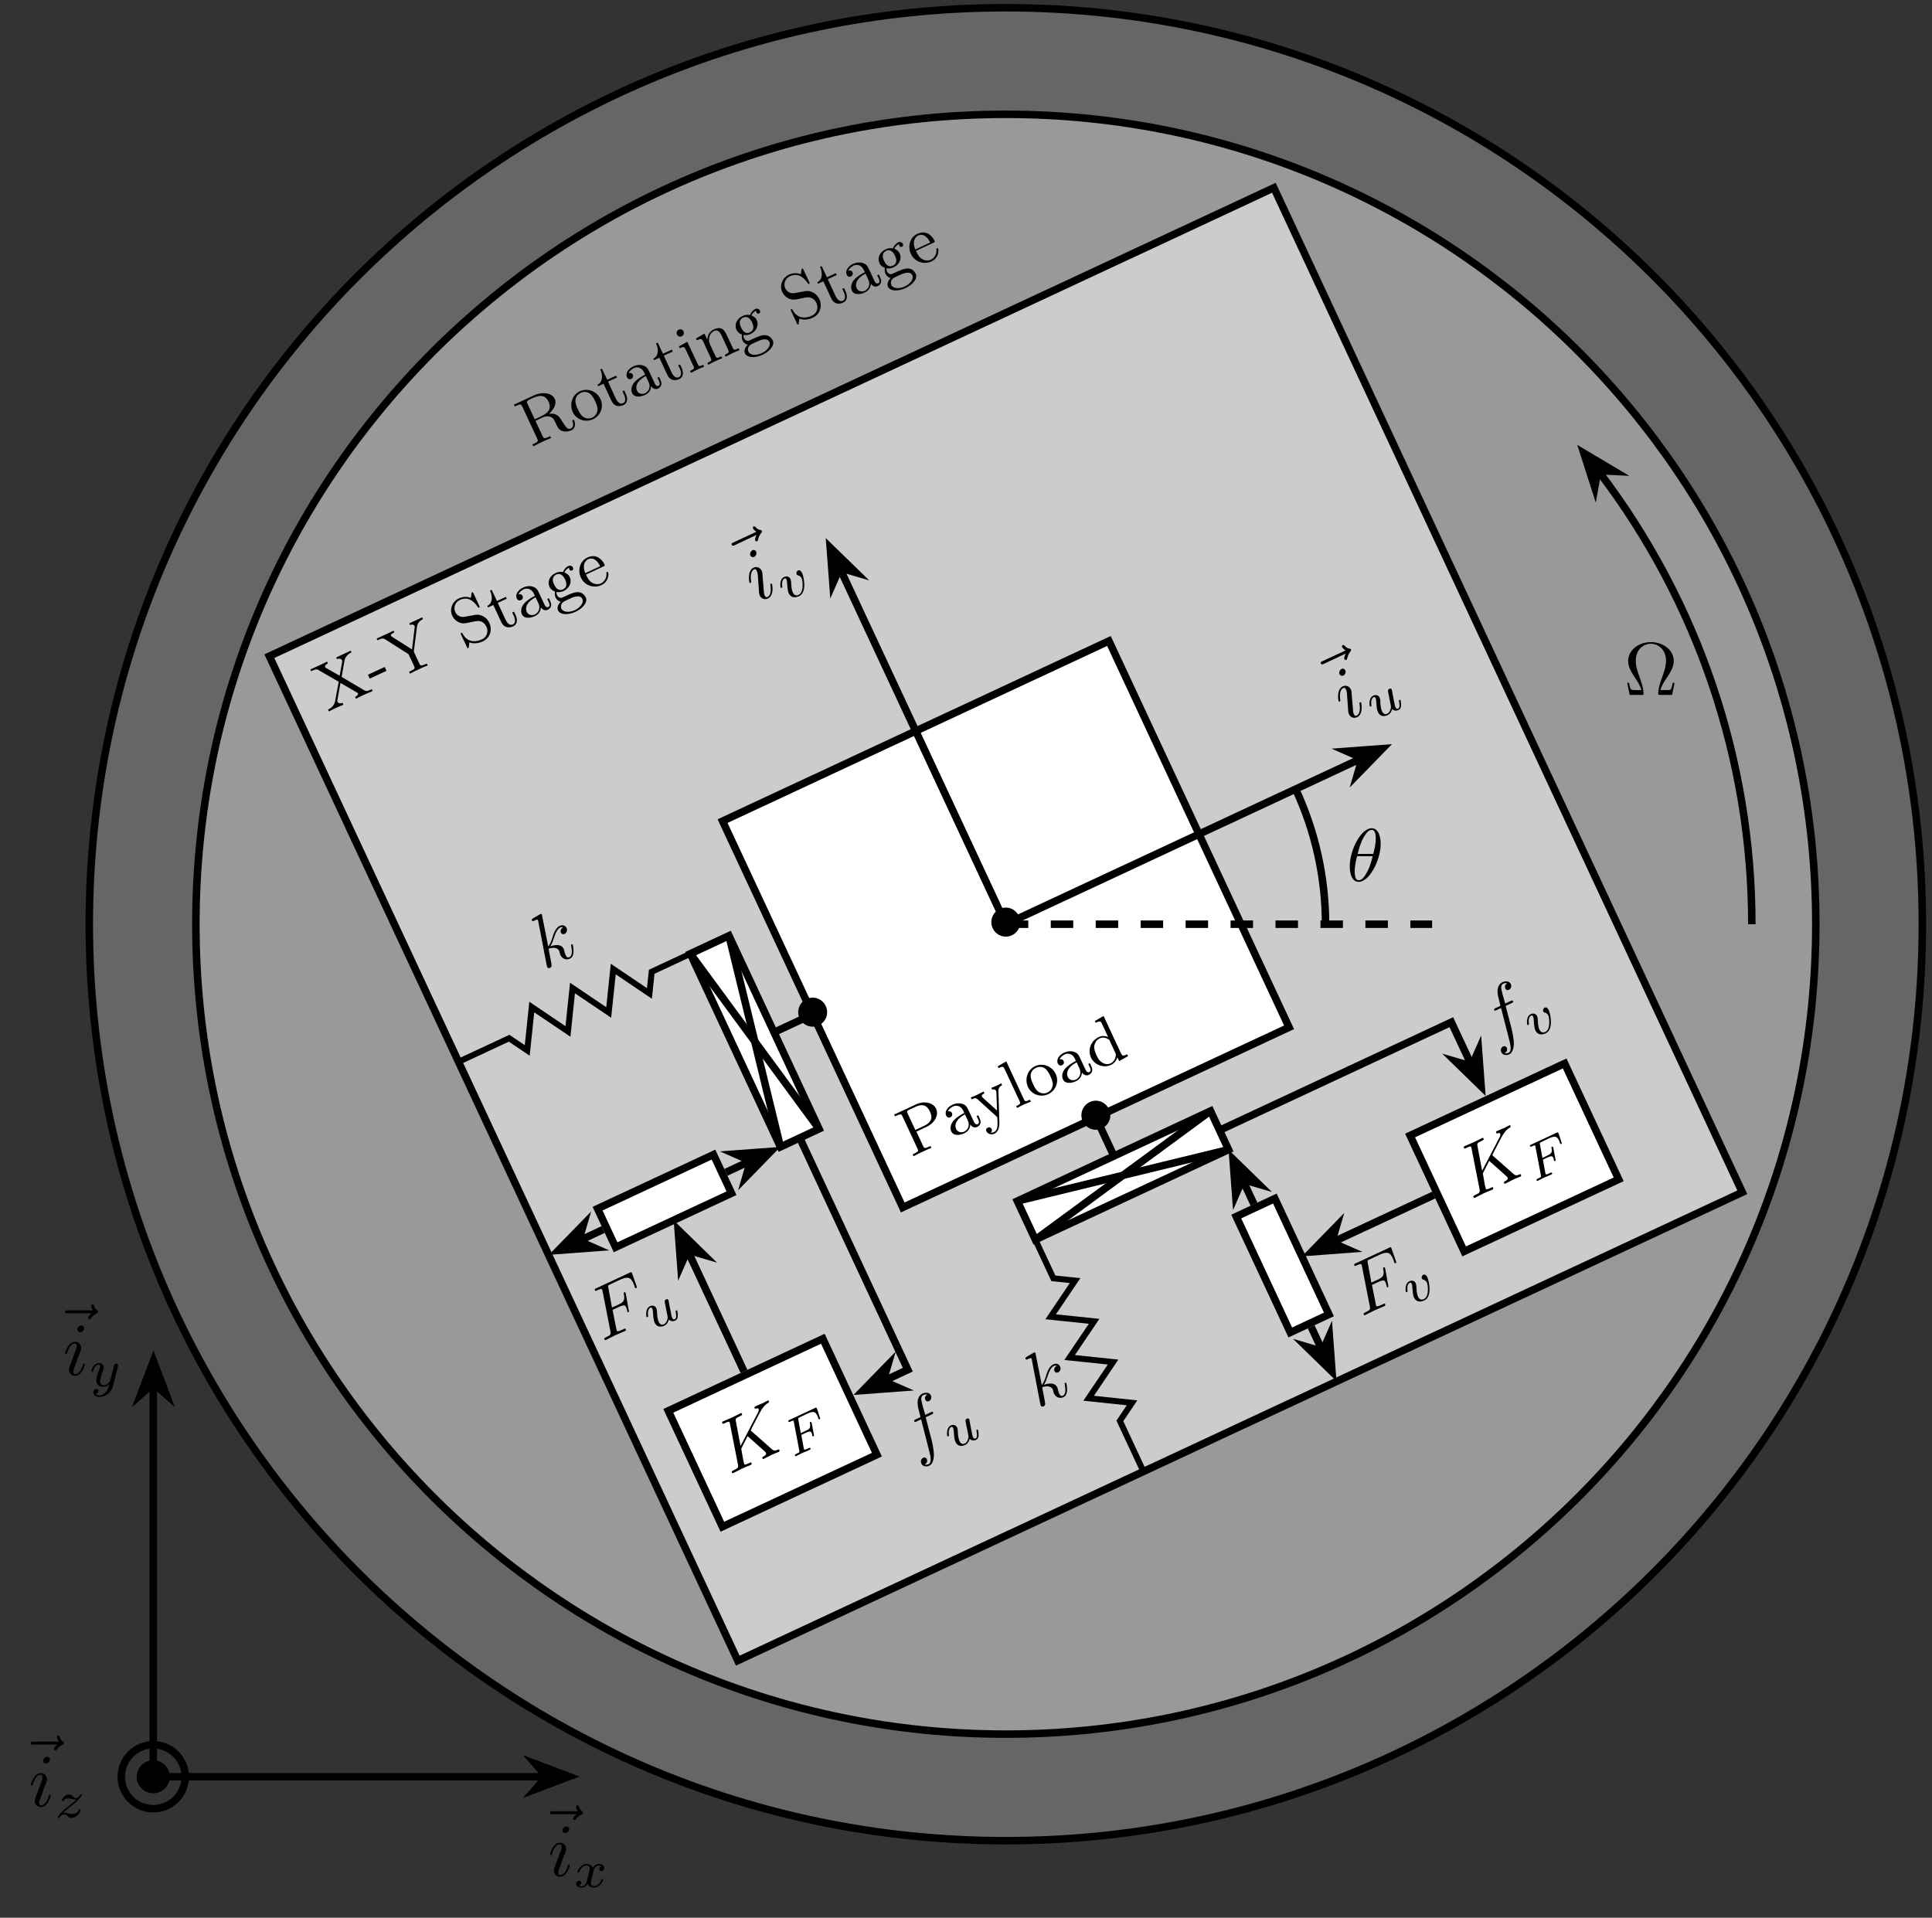 <?xml version="1.0" encoding="UTF-8"?>
<svg xmlns="http://www.w3.org/2000/svg" xmlns:xlink="http://www.w3.org/1999/xlink" width="256.686pt" height="254.806pt" viewBox="0 0 256.686 254.806" version="1.2">
<rect x="0" y="0" width="256.686" height="254.806" fill="#333333" stroke="none"/>
<defs>
<g>
<symbol overflow="visible" id="glyph0-0">
<path style="stroke:none;" d=""/>
</symbol>
<symbol overflow="visible" id="glyph0-1">
<path style="stroke:none;" d="M 5.766 -3.562 C 5.75 -3.609 5.703 -3.703 5.578 -3.656 C 5.469 -3.594 5.5 -3.531 5.531 -3.469 C 5.734 -2.938 5.562 -2.641 5.312 -2.516 C 5.047 -2.391 4.906 -2.516 4.75 -2.625 C 4.609 -2.781 4.281 -3.266 4.062 -3.625 C 3.766 -4.094 3.438 -4.609 2.406 -4.469 C 3.062 -5.047 3.469 -5.828 3.172 -6.453 C 2.797 -7.266 1.531 -7.453 0.344 -6.891 L -2.25 -5.688 L -2.141 -5.453 L -1.953 -5.531 C -1.328 -5.828 -1.281 -5.734 -1.141 -5.438 L 0.844 -1.172 C 0.984 -0.875 1.016 -0.781 0.391 -0.484 L 0.203 -0.406 L 0.328 -0.156 C 0.688 -0.359 1.109 -0.547 1.484 -0.734 C 1.875 -0.922 2.281 -1.094 2.688 -1.25 L 2.562 -1.5 L 2.375 -1.406 C 1.75 -1.125 1.703 -1.203 1.562 -1.5 L 0.609 -3.531 L 1.578 -4 C 2.156 -4.266 2.578 -4.078 2.625 -4.062 C 3.016 -3.875 3.062 -3.75 3.328 -3.172 C 3.578 -2.641 3.75 -2.266 4.281 -2.156 C 4.797 -2.016 5.297 -2.25 5.375 -2.281 C 6.047 -2.594 5.859 -3.375 5.766 -3.562 Z M 2.359 -6.062 C 2.688 -5.375 2.562 -4.703 1.453 -4.188 L 0.516 -3.734 L -0.453 -5.812 C -0.547 -6.031 -0.562 -6.109 -0.422 -6.203 C -0.375 -6.281 -0.109 -6.406 0.062 -6.484 C 0.766 -6.797 1.797 -7.281 2.359 -6.062 Z M 2.359 -6.062 "/>
</symbol>
<symbol overflow="visible" id="glyph0-2">
<path style="stroke:none;" d="M 3.109 -3.562 C 2.625 -4.625 1.391 -5.078 0.375 -4.609 C -0.656 -4.125 -1.047 -2.875 -0.578 -1.844 C -0.094 -0.812 1.125 -0.422 2.125 -0.891 C 3.141 -1.375 3.578 -2.562 3.109 -3.562 Z M 2.391 -3.297 C 2.531 -3 2.75 -2.531 2.719 -2.094 C 2.656 -1.609 2.359 -1.266 2.016 -1.109 C 1.625 -0.922 1.188 -0.969 0.844 -1.188 C 0.469 -1.422 0.266 -1.875 0.094 -2.234 C -0.047 -2.531 -0.25 -3 -0.219 -3.438 C -0.172 -3.953 0.188 -4.25 0.484 -4.391 C 0.938 -4.609 1.391 -4.516 1.672 -4.312 C 2.031 -4.047 2.234 -3.641 2.391 -3.297 Z M 2.391 -3.297 "/>
</symbol>
<symbol overflow="visible" id="glyph0-3">
<path style="stroke:none;" d="M 2.312 -2.297 L 2.094 -2.766 L 1.859 -2.656 L 2.062 -2.219 C 2.344 -1.609 2.234 -1.203 1.953 -1.078 C 1.391 -0.828 1.062 -1.531 0.984 -1.672 L -0.062 -3.938 L 1.125 -4.484 L 1.016 -4.734 L -0.172 -4.188 L -0.875 -5.672 L -1.094 -5.562 C -0.766 -4.891 -0.688 -3.906 -1.453 -3.531 L -1.359 -3.328 L -0.656 -3.656 L 0.391 -1.406 C 0.812 -0.5 1.562 -0.625 2 -0.828 C 2.547 -1.078 2.578 -1.719 2.312 -2.297 Z M 2.312 -2.297 "/>
</symbol>
<symbol overflow="visible" id="glyph0-4">
<path style="stroke:none;" d="M 3.688 -2.594 L 3.484 -3.047 L 3.266 -2.953 L 3.469 -2.516 C 3.516 -2.422 3.703 -2.016 3.406 -1.875 C 3.109 -1.734 2.922 -2.125 2.875 -2.25 L 2.203 -3.688 C 1.984 -4.141 1.859 -4.422 1.344 -4.578 C 0.906 -4.703 0.469 -4.656 0.047 -4.453 C -0.625 -4.141 -1.016 -3.531 -0.781 -3.016 C -0.656 -2.75 -0.422 -2.688 -0.219 -2.797 C 0.016 -2.891 0.078 -3.141 -0.016 -3.359 C -0.188 -3.688 -0.562 -3.562 -0.562 -3.562 C -0.438 -3.875 -0.078 -4.125 0.141 -4.234 C 0.562 -4.422 1.172 -4.344 1.5 -3.625 L 1.625 -3.359 C 1.203 -3.141 0.609 -2.812 0.172 -2.312 C -0.266 -1.766 -0.25 -1.25 -0.109 -0.922 C 0.203 -0.25 1.094 -0.406 1.641 -0.672 C 2.312 -0.984 2.406 -1.562 2.422 -1.828 C 2.625 -1.516 2.984 -1.344 3.328 -1.5 C 3.547 -1.594 4 -1.953 3.688 -2.594 Z M 2.094 -2.359 C 2.453 -1.578 1.969 -1.047 1.609 -0.875 C 1.234 -0.703 0.734 -0.812 0.547 -1.219 C 0.297 -1.75 0.484 -2.531 1.719 -3.172 Z M 2.094 -2.359 "/>
</symbol>
<symbol overflow="visible" id="glyph0-5">
<path style="stroke:none;" d="M 2.047 -0.953 L 1.922 -1.203 C 1.406 -0.969 1.344 -0.984 1.203 -1.297 L -0.188 -4.266 L -1.297 -3.656 L -1.188 -3.406 C -0.672 -3.641 -0.578 -3.625 -0.391 -3.219 L 0.625 -1.047 C 0.797 -0.672 0.703 -0.641 0.172 -0.391 L 0.297 -0.141 C 0.656 -0.312 0.812 -0.422 1.172 -0.578 C 1.297 -0.641 1.641 -0.797 2.047 -0.953 Z M -0.688 -5.656 C -0.797 -5.891 -1.078 -5.984 -1.328 -5.875 C -1.562 -5.75 -1.672 -5.484 -1.562 -5.25 C -1.453 -4.984 -1.156 -4.875 -0.922 -5 C -0.672 -5.109 -0.578 -5.391 -0.688 -5.656 Z M -0.688 -5.656 "/>
</symbol>
<symbol overflow="visible" id="glyph0-6">
<path style="stroke:none;" d="M 4.438 -2.062 L 4.312 -2.312 C 3.891 -2.125 3.703 -2.031 3.578 -2.297 L 2.844 -3.844 C 2.531 -4.516 2.422 -4.75 2.062 -4.922 C 1.781 -5.062 1.422 -5.016 1.016 -4.828 C 0.25 -4.469 0.188 -3.766 0.156 -3.484 L 0.141 -3.484 L -0.219 -4.266 L -1.344 -3.625 L -1.234 -3.375 C -0.688 -3.641 -0.578 -3.609 -0.391 -3.219 L 0.609 -1.047 C 0.781 -0.672 0.703 -0.641 0.156 -0.375 L 0.281 -0.125 C 0.672 -0.328 0.812 -0.422 1.188 -0.594 C 1.578 -0.781 1.703 -0.812 2.141 -1 L 2.016 -1.25 C 1.469 -1 1.391 -0.953 1.219 -1.328 L 0.531 -2.797 C 0.141 -3.656 0.547 -4.375 1.062 -4.625 C 1.516 -4.844 1.828 -4.484 2.062 -4 L 2.922 -2.125 C 3.094 -1.75 3 -1.703 2.469 -1.453 L 2.594 -1.203 C 2.969 -1.406 3.109 -1.484 3.5 -1.672 C 3.891 -1.859 4 -1.891 4.438 -2.062 Z M 4.438 -2.062 "/>
</symbol>
<symbol overflow="visible" id="glyph0-7">
<path style="stroke:none;" d="M 2.516 -5.156 C 2.453 -5.312 2.219 -5.516 1.891 -5.375 C 1.656 -5.266 1.344 -4.984 1.203 -4.578 C 0.875 -4.641 0.516 -4.609 0.188 -4.438 C -0.594 -4.078 -0.906 -3.266 -0.609 -2.625 C -0.422 -2.219 -0.047 -2.031 0.125 -1.984 C 0.125 -1.938 0.031 -1.562 0.203 -1.188 C 0.328 -0.922 0.594 -0.672 0.906 -0.641 C 0.547 -0.312 0.359 0.141 0.531 0.531 C 0.797 1.094 1.812 1.188 2.859 0.703 C 3.859 0.234 4.5 -0.578 4.219 -1.203 C 4.047 -1.547 3.734 -1.828 3.344 -1.891 C 2.766 -1.953 2.297 -1.734 1.516 -1.375 C 1.359 -1.297 1.109 -1.188 1.016 -1.156 C 0.75 -1.109 0.516 -1.25 0.391 -1.516 C 0.328 -1.656 0.312 -1.781 0.328 -1.922 C 0.609 -1.875 0.906 -1.891 1.281 -2.062 C 2.062 -2.422 2.391 -3.25 2.094 -3.891 C 1.906 -4.297 1.531 -4.469 1.375 -4.516 C 1.562 -4.953 1.938 -5.125 2.047 -5.172 C 2.016 -5.141 1.969 -5.062 2.047 -4.906 C 2.078 -4.828 2.219 -4.703 2.406 -4.797 C 2.516 -4.844 2.594 -4.984 2.516 -5.156 Z M 1.469 -3.594 C 1.547 -3.406 1.922 -2.625 1.188 -2.281 C 0.469 -1.938 0.094 -2.719 0.016 -2.906 C -0.094 -3.141 -0.203 -3.422 -0.156 -3.688 C -0.109 -3.906 0.031 -4.125 0.266 -4.234 C 1 -4.578 1.375 -3.781 1.469 -3.594 Z M 3.766 -1 C 3.984 -0.531 3.531 0.125 2.766 0.484 C 1.969 0.859 1.188 0.75 0.984 0.297 C 0.922 0.172 0.75 -0.406 1.453 -0.734 L 2.188 -1.078 C 2.469 -1.203 3.453 -1.656 3.766 -1 Z M 3.766 -1 "/>
</symbol>
<symbol overflow="visible" id="glyph0-8">
<path style="stroke:none;" d="M 3.453 -3.438 C 3.234 -3.906 2.922 -4.188 2.609 -4.328 C 2.047 -4.625 1.641 -4.531 1.047 -4.406 L 0.266 -4.266 C -0.469 -4.094 -0.922 -4.531 -1.078 -4.891 C -1.328 -5.422 -1.141 -6.156 -0.469 -6.484 C 0.578 -6.969 1.359 -6.375 1.875 -5.609 C 1.953 -5.469 1.984 -5.438 2.094 -5.484 C 2.203 -5.531 2.172 -5.578 2.094 -5.75 L 1.359 -7.328 C 1.281 -7.484 1.25 -7.547 1.156 -7.5 C 1.094 -7.469 1.109 -7.453 1.078 -7.359 C 1.047 -7.141 1.078 -7.297 1 -6.75 C 0.797 -6.844 0.188 -7.047 -0.578 -6.703 C -1.531 -6.25 -1.859 -5.203 -1.469 -4.375 C -1.172 -3.75 -0.609 -3.516 -0.562 -3.5 C -0.031 -3.312 0.156 -3.344 1.203 -3.578 C 1.938 -3.719 2.031 -3.734 2.422 -3.594 C 2.422 -3.594 2.844 -3.422 3.062 -2.938 C 3.328 -2.391 3.219 -1.594 2.469 -1.25 C 1.859 -0.953 0.594 -0.672 -0.094 -2 C -0.156 -2.109 -0.172 -2.156 -0.281 -2.109 C -0.391 -2.062 -0.359 -1.984 -0.281 -1.828 L 0.453 -0.266 C 0.516 -0.109 0.547 -0.031 0.641 -0.078 C 0.703 -0.109 0.703 -0.125 0.719 -0.234 C 0.766 -0.453 0.719 -0.297 0.797 -0.844 C 1.516 -0.594 2.203 -0.797 2.594 -0.984 C 3.594 -1.453 3.859 -2.578 3.453 -3.438 Z M 3.453 -3.438 "/>
</symbol>
<symbol overflow="visible" id="glyph0-9">
<path style="stroke:none;" d="M 3.016 -2.594 C 3 -2.641 2.922 -2.672 2.859 -2.641 C 2.766 -2.609 2.781 -2.531 2.797 -2.5 C 2.875 -1.531 2.172 -1.188 2.062 -1.125 C 1.672 -0.953 1.234 -1.016 0.906 -1.203 C 0.453 -1.469 0.234 -1.953 0.078 -2.297 L 2.391 -3.375 C 2.562 -3.453 2.609 -3.484 2.531 -3.656 C 2.141 -4.484 1.312 -5.047 0.266 -4.562 C -0.719 -4.109 -1.062 -2.906 -0.594 -1.891 C -0.109 -0.828 1.141 -0.438 2.125 -0.891 C 3.125 -1.359 3.109 -2.406 3.016 -2.594 Z M 1.969 -3.406 L -0.016 -2.484 C -0.516 -3.766 0.141 -4.234 0.375 -4.344 C 0.828 -4.547 1.469 -4.453 1.969 -3.406 Z M 1.969 -3.406 "/>
</symbol>
<symbol overflow="visible" id="glyph0-10">
<path style="stroke:none;" d="M 6.031 -2.812 L 5.906 -3.062 L 5.781 -3 C 5.391 -2.812 5.188 -2.75 4.891 -2.922 L 1.906 -4.688 L 2.281 -6.859 C 2.406 -7.547 3.047 -7.875 3.219 -7.953 L 3.109 -8.188 C 2.688 -7.969 2.391 -7.828 2.203 -7.75 L 1.188 -7.281 L 1.297 -7.047 C 1.641 -7.203 1.875 -7.062 1.953 -6.906 C 1.984 -6.844 2 -6.766 1.969 -6.641 L 1.641 -4.844 L -0.188 -5.891 C -0.219 -5.906 -0.281 -5.953 -0.297 -6 C -0.344 -6.078 -0.281 -6.312 0.078 -6.484 L -0.031 -6.719 C -0.359 -6.547 -0.844 -6.328 -1.203 -6.156 L -2.25 -5.688 L -2.141 -5.453 L -2 -5.516 C -1.453 -5.766 -1.328 -5.719 -1.062 -5.531 L 1.516 -4.047 L 1.031 -1.453 C 0.906 -0.734 0.266 -0.438 0.094 -0.344 L 0.219 -0.094 C 0.609 -0.328 0.922 -0.469 1.109 -0.547 L 2.141 -1 L 2.016 -1.25 C 1.625 -1.078 1.406 -1.266 1.344 -1.391 C 1.312 -1.469 1.328 -1.547 1.344 -1.641 L 1.75 -3.891 L 3.953 -2.609 C 4.062 -2.547 4.062 -2.547 4.078 -2.516 C 4.125 -2.406 4.016 -2.172 3.688 -2.031 L 3.812 -1.781 C 4.156 -1.984 4.594 -2.172 4.969 -2.359 Z M 6.031 -2.812 "/>
</symbol>
<symbol overflow="visible" id="glyph0-11">
<path style="stroke:none;" d="M 1.609 -2.578 L 1.375 -3.094 L -0.859 -2.062 L -0.625 -1.547 Z M 1.609 -2.578 "/>
</symbol>
<symbol overflow="visible" id="glyph0-12">
<path style="stroke:none;" d="M 3.672 -8.156 L 3.562 -8.391 C 3.281 -8.25 3.047 -8.141 2.781 -8.016 L 1.859 -7.594 L 1.969 -7.359 C 2.25 -7.5 2.469 -7.422 2.562 -7.234 C 2.609 -7.141 2.594 -7.109 2.562 -6.984 L 2.219 -4.125 L -0.422 -5.797 C -0.516 -5.875 -0.547 -5.891 -0.578 -5.922 C -0.672 -6.125 -0.375 -6.281 -0.125 -6.391 L -0.234 -6.625 C -0.547 -6.453 -1.047 -6.234 -1.406 -6.062 L -2.484 -5.578 L -2.375 -5.344 L -2.234 -5.406 C -1.734 -5.641 -1.594 -5.609 -1.344 -5.469 L 1.75 -3.5 L 2.484 -1.938 C 2.625 -1.641 2.641 -1.531 2.016 -1.25 L 1.828 -1.156 L 1.953 -0.906 C 2.312 -1.109 2.719 -1.312 3.109 -1.484 C 3.5 -1.672 3.906 -1.859 4.312 -2 L 4.188 -2.25 L 4 -2.172 C 3.391 -1.891 3.328 -1.969 3.188 -2.266 L 2.453 -3.828 L 2.875 -7.109 C 2.922 -7.438 3.031 -7.844 3.672 -8.156 Z M 3.672 -8.156 "/>
</symbol>
<symbol overflow="visible" id="glyph0-13">
<path style="stroke:none;" d="M 3.328 -6.453 C 2.938 -7.266 1.781 -7.562 0.672 -7.047 L -2.25 -5.688 L -2.141 -5.453 L -1.953 -5.531 C -1.328 -5.828 -1.281 -5.734 -1.141 -5.438 L 0.844 -1.172 C 0.984 -0.875 1.016 -0.781 0.391 -0.484 L 0.203 -0.406 L 0.328 -0.156 C 0.672 -0.359 1.125 -0.562 1.5 -0.734 C 1.875 -0.922 2.328 -1.125 2.703 -1.266 L 2.578 -1.516 L 2.391 -1.422 C 1.766 -1.141 1.734 -1.219 1.594 -1.516 L 0.703 -3.422 L 2.062 -4.062 C 3.188 -4.594 3.688 -5.672 3.328 -6.453 Z M 2.5 -6.078 C 2.672 -5.719 3.078 -4.828 1.734 -4.188 L 0.562 -3.641 L -0.453 -5.812 C -0.578 -6.094 -0.594 -6.172 -0.219 -6.344 L 0.562 -6.703 C 1.906 -7.344 2.328 -6.453 2.5 -6.078 Z M 2.5 -6.078 "/>
</symbol>
<symbol overflow="visible" id="glyph0-14">
<path style="stroke:none;" d="M 2.703 -5.219 L 2.594 -5.469 C 2.344 -5.312 2.078 -5.203 1.969 -5.141 C 1.75 -5.047 1.5 -4.938 1.281 -4.859 L 1.391 -4.609 C 1.766 -4.766 1.906 -4.469 1.906 -4.438 C 1.953 -4.344 1.969 -4.25 1.953 -4.172 L 2.031 -1.844 L 0.141 -3.547 C 0.047 -3.641 0.031 -3.703 0.031 -3.703 C -0.078 -3.922 0.188 -4.047 0.359 -4.125 L 0.25 -4.375 L -0.641 -3.922 C -0.672 -3.906 -1.141 -3.688 -1.453 -3.578 L -1.344 -3.328 C -0.984 -3.5 -0.812 -3.562 -0.609 -3.391 L 2.062 -0.969 L 2.094 -0.391 C 2.109 0.125 2.141 0.766 1.609 1.031 C 1.406 1.109 1.219 1.094 1.188 1.078 C 1.25 1.031 1.438 0.875 1.312 0.594 C 1.203 0.391 0.984 0.328 0.812 0.422 C 0.609 0.516 0.516 0.703 0.625 0.906 C 0.797 1.281 1.281 1.422 1.688 1.234 C 2.219 0.969 2.344 0.344 2.344 -0.188 L 2.219 -4.312 C 2.188 -4.562 2.203 -4.953 2.703 -5.219 Z M 2.703 -5.219 "/>
</symbol>
<symbol overflow="visible" id="glyph0-15">
<path style="stroke:none;" d="M 2.125 -0.984 L 2 -1.234 C 1.469 -0.984 1.359 -0.938 1.188 -1.312 L -1.141 -6.328 L -2.281 -5.672 L -2.172 -5.438 C -1.625 -5.688 -1.516 -5.656 -1.344 -5.266 L 0.625 -1.047 C 0.797 -0.672 0.703 -0.641 0.172 -0.391 L 0.297 -0.141 C 0.688 -0.328 0.812 -0.422 1.188 -0.594 C 1.578 -0.766 1.719 -0.812 2.125 -0.984 Z M 2.125 -0.984 "/>
</symbol>
<symbol overflow="visible" id="glyph0-16">
<path style="stroke:none;" d="M 4.375 -2.047 L 4.25 -2.297 C 3.703 -2.031 3.609 -2.062 3.422 -2.453 L 1.125 -7.391 L -0.031 -6.719 L 0.078 -6.484 C 0.625 -6.75 0.75 -6.719 0.922 -6.328 L 1.734 -4.578 C 1.672 -4.625 1.109 -4.875 0.469 -4.578 C -0.531 -4.109 -1.031 -2.922 -0.547 -1.859 C -0.078 -0.859 1.141 -0.438 2.094 -0.875 C 2.688 -1.156 2.891 -1.656 2.953 -1.891 L 3.203 -1.391 Z M 2.703 -2.453 C 2.766 -2.297 2.781 -2.281 2.734 -2.047 C 2.672 -1.562 2.359 -1.234 2.031 -1.078 C 1.688 -0.922 1.281 -0.969 0.906 -1.219 C 0.516 -1.453 0.297 -1.922 0.172 -2.188 C 0 -2.578 -0.172 -3.016 -0.109 -3.453 C -0.031 -3.781 0.156 -4.203 0.609 -4.406 C 0.938 -4.562 1.344 -4.547 1.703 -4.328 C 1.859 -4.25 1.875 -4.234 1.938 -4.094 Z M 2.703 -2.453 "/>
</symbol>
<symbol overflow="visible" id="glyph1-0">
<path style="stroke:none;" d=""/>
</symbol>
<symbol overflow="visible" id="glyph1-1">
<path style="stroke:none;" d="M 4.406 -2.484 C 4.406 -3.547 3.531 -4.422 2.484 -4.422 C 1.406 -4.422 0.562 -3.531 0.562 -2.484 C 0.562 -1.422 1.438 -0.562 2.484 -0.562 C 3.562 -0.562 4.406 -1.438 4.406 -2.484 Z M 4.406 -2.484 "/>
</symbol>
<symbol overflow="visible" id="glyph2-0">
<path style="stroke:none;" d=""/>
</symbol>
<symbol overflow="visible" id="glyph2-1">
<path style="stroke:none;" d="M 3.828 -3.344 C 3.781 -3.438 3.688 -3.391 3.672 -3.375 C 3.578 -3.344 3.578 -3.312 3.625 -3.172 C 3.75 -2.422 3.75 -1.859 3.359 -1.672 C 3.188 -1.594 3.016 -1.656 2.859 -1.984 C 2.797 -2.141 2.734 -2.344 2.703 -2.516 C 2.672 -2.672 2.656 -2.719 2.609 -2.797 C 2.328 -3.391 1.641 -3.391 0.844 -3.125 C 1.047 -3.438 1.188 -3.844 1.297 -4.156 C 1.516 -4.844 1.75 -5.438 2.188 -5.641 C 2.234 -5.672 2.234 -5.672 2.266 -5.656 C 2.391 -5.688 2.406 -5.703 2.484 -5.672 C 2.516 -5.672 2.516 -5.672 2.562 -5.656 C 2.125 -5.422 2.203 -5.047 2.25 -4.938 C 2.312 -4.797 2.5 -4.672 2.75 -4.781 C 2.969 -4.891 3.156 -5.219 3 -5.547 C 2.875 -5.844 2.516 -6.047 2.109 -5.844 C 1.844 -5.734 1.469 -5.438 1.156 -4.422 C 1.016 -3.938 0.844 -3.438 0.562 -3.109 L -0.281 -7.359 C -0.281 -7.359 -0.328 -7.469 -0.438 -7.422 C -0.656 -7.328 -1.297 -6.938 -1.5 -6.812 C -1.578 -6.766 -1.656 -6.703 -1.594 -6.547 C -1.531 -6.438 -1.453 -6.469 -1.312 -6.531 C -0.875 -6.734 -0.844 -6.688 -0.797 -6.594 L -0.75 -6.406 L 0.359 -0.609 C 0.391 -0.469 0.406 -0.453 0.422 -0.391 C 0.531 -0.172 0.734 -0.219 0.812 -0.266 C 0.922 -0.312 1 -0.453 1.016 -0.578 C 1.031 -0.688 0.656 -2.547 0.609 -2.797 C 0.922 -2.922 1.734 -3.109 2.016 -2.516 C 2.047 -2.453 2.062 -2.422 2.078 -2.312 C 2.109 -2.203 2.125 -2.078 2.172 -1.984 C 2.422 -1.438 2.969 -1.266 3.438 -1.484 C 3.703 -1.609 3.875 -1.859 3.922 -2.281 C 3.953 -2.797 3.828 -3.344 3.828 -3.344 Z M 3.828 -3.344 "/>
</symbol>
<symbol overflow="visible" id="glyph2-2">
<path style="stroke:none;" d="M 6.594 -3.297 C 6.547 -3.391 6.453 -3.344 6.375 -3.312 C 6 -3.141 5.828 -3.172 5.562 -3.422 L 2.891 -5.781 C 2.891 -5.812 2.797 -5.859 2.797 -5.891 C 2.797 -5.891 2.891 -6.109 2.953 -6.234 L 3.969 -8.188 C 4.516 -9.188 4.859 -9.391 5.125 -9.547 C 5.188 -9.594 5.266 -9.641 5.188 -9.797 C 5.172 -9.844 5.109 -9.875 5.047 -9.844 C 4.844 -9.75 4.625 -9.625 4.422 -9.516 C 4.094 -9.375 3.719 -9.234 3.391 -9.078 C 3.344 -9.062 3.234 -9 3.328 -8.812 C 3.344 -8.766 3.391 -8.75 3.484 -8.781 C 3.688 -8.844 3.781 -8.844 3.844 -8.719 C 3.922 -8.547 3.75 -8.234 3.703 -8.156 L 1.438 -3.812 L 0.828 -7.047 C 0.75 -7.406 0.734 -7.5 1.406 -7.797 C 1.625 -7.906 1.703 -7.938 1.609 -8.125 C 1.578 -8.203 1.484 -8.188 1.438 -8.156 L 0.297 -7.594 L -0.875 -7.094 C -0.953 -7.047 -1.062 -7 -0.984 -6.828 C -0.922 -6.719 -0.844 -6.766 -0.656 -6.844 C -0.547 -6.906 -0.391 -6.969 -0.266 -7.016 C -0.125 -7.062 -0.062 -7.047 -0.016 -6.953 C 0.016 -6.906 0 -6.891 0.031 -6.766 L 1.094 -1.359 C 1.156 -0.984 1.172 -0.891 0.469 -0.562 C 0.312 -0.484 0.219 -0.438 0.297 -0.266 C 0.344 -0.156 0.453 -0.219 0.484 -0.219 L 1.609 -0.797 L 2.188 -1.047 C 2.391 -1.125 2.594 -1.203 2.797 -1.297 C 2.844 -1.328 2.969 -1.391 2.891 -1.578 C 2.844 -1.672 2.766 -1.625 2.594 -1.547 C 2.25 -1.391 2 -1.266 1.922 -1.422 C 1.891 -1.5 1.859 -1.719 1.812 -1.859 L 1.531 -3.453 L 2.375 -5.125 L 4.547 -3.188 C 4.766 -3 4.781 -2.969 4.812 -2.906 C 4.938 -2.641 4.562 -2.469 4.484 -2.422 C 4.375 -2.375 4.281 -2.328 4.359 -2.141 C 4.406 -2.047 4.531 -2.109 4.531 -2.109 C 4.891 -2.281 5.25 -2.484 5.609 -2.656 C 5.797 -2.75 6.312 -2.938 6.516 -3.031 C 6.562 -3.062 6.672 -3.109 6.594 -3.297 Z M 6.594 -3.297 "/>
</symbol>
<symbol overflow="visible" id="glyph2-3">
<path style="stroke:none;" d="M 2.312 -8.062 C 2.125 -8.469 1.594 -8.484 1.219 -8.312 C 0.922 -8.172 0.422 -7.75 0.578 -6.734 C 0.594 -6.5 0.625 -6.422 0.938 -5.172 L 0.312 -4.875 C 0.141 -4.797 0.047 -4.75 0.125 -4.562 C 0.172 -4.469 0.25 -4.516 0.422 -4.594 L 1.016 -4.875 L 2.016 -0.984 C 2.266 -0.047 2.484 0.859 2.016 1.078 C 1.969 1.094 1.75 1.203 1.5 1.109 C 1.922 0.875 1.828 0.531 1.766 0.391 C 1.672 0.188 1.453 0.156 1.297 0.234 C 1.047 0.344 0.891 0.656 1.062 1.016 C 1.25 1.406 1.734 1.453 2.109 1.281 C 2.594 1.047 2.703 0.328 2.719 -0.078 C 2.734 -0.781 2.453 -1.969 2.438 -2.047 L 1.625 -5.156 L 2.406 -5.516 C 2.578 -5.594 2.672 -5.641 2.594 -5.828 C 2.547 -5.922 2.453 -5.875 2.297 -5.812 L 1.562 -5.469 C 1.422 -6.031 1.406 -6 1.25 -6.562 C 1.203 -6.781 1.016 -7.484 1.031 -7.594 C 1.047 -7.828 1.125 -8.031 1.312 -8.109 C 1.359 -8.125 1.578 -8.234 1.828 -8.156 C 1.453 -7.938 1.516 -7.594 1.594 -7.453 C 1.688 -7.25 1.891 -7.203 2.062 -7.297 C 2.297 -7.406 2.469 -7.719 2.312 -8.062 Z M 2.312 -8.062 "/>
</symbol>
<symbol overflow="visible" id="glyph2-4">
<path style="stroke:none;" d="M 4.562 -7.391 L 3.984 -9.031 C 3.906 -9.281 3.859 -9.266 3.641 -9.156 L -0.781 -7.094 C -0.969 -7.016 -1.047 -6.969 -0.953 -6.797 C -0.922 -6.688 -0.844 -6.734 -0.672 -6.812 C -0.344 -6.953 -0.094 -7.078 -0.016 -6.922 C 0 -6.891 0.016 -6.875 0.047 -6.703 L 1.094 -1.359 C 1.156 -0.984 1.172 -0.891 0.469 -0.562 C 0.312 -0.484 0.219 -0.438 0.297 -0.266 C 0.344 -0.156 0.453 -0.219 0.484 -0.219 L 1.656 -0.812 L 3.016 -1.406 C 3.094 -1.438 3.203 -1.5 3.125 -1.672 C 3.094 -1.734 3.016 -1.734 3.016 -1.734 C 2.984 -1.734 2.969 -1.734 2.766 -1.625 C 2.562 -1.531 2.516 -1.516 2.281 -1.422 C 2.016 -1.344 1.969 -1.359 1.922 -1.484 C 1.922 -1.484 1.891 -1.547 1.875 -1.703 L 1.375 -4.219 L 2.25 -4.625 C 2.938 -4.938 3.062 -4.828 3.188 -4.547 C 3.203 -4.5 3.266 -4.375 3.328 -4.078 C 3.328 -4.047 3.344 -3.969 3.344 -3.969 C 3.375 -3.891 3.438 -3.891 3.5 -3.922 C 3.578 -3.953 3.562 -3.969 3.531 -4.156 L 3.141 -6.359 C 3.109 -6.469 3.109 -6.484 3.094 -6.5 C 3.094 -6.5 3.031 -6.609 2.938 -6.562 C 2.844 -6.516 2.859 -6.469 2.875 -6.312 C 3.031 -5.516 2.891 -5.266 2.125 -4.906 L 1.297 -4.531 L 0.828 -7.094 C 0.75 -7.438 0.734 -7.469 1.125 -7.641 L 2.328 -8.203 C 3.438 -8.719 3.781 -8.516 4.109 -7.828 C 4.203 -7.625 4.219 -7.578 4.297 -7.328 C 4.344 -7.219 4.359 -7.188 4.359 -7.156 C 4.391 -7.109 4.438 -7.078 4.516 -7.109 C 4.625 -7.156 4.609 -7.203 4.562 -7.391 Z M 4.562 -7.391 "/>
</symbol>
<symbol overflow="visible" id="glyph2-5">
<path style="stroke:none;" d="M 3.047 -8.172 C 3.016 -8.266 2.938 -8.281 2.844 -8.281 C 2.578 -8.328 2.406 -8.469 2.234 -8.641 C 2.172 -8.719 2.078 -8.812 1.953 -8.75 C 1.828 -8.688 1.828 -8.562 1.875 -8.484 C 1.891 -8.438 2.094 -8.188 2.328 -8.047 L -0.719 -6.625 C -0.875 -6.562 -1.031 -6.484 -0.953 -6.312 C -0.859 -6.125 -0.703 -6.203 -0.547 -6.266 L 2.344 -7.625 C 2.266 -7.453 2.094 -7.062 2.172 -6.891 C 2.203 -6.812 2.328 -6.75 2.438 -6.797 C 2.516 -6.844 2.531 -6.922 2.547 -6.984 C 2.594 -7.188 2.672 -7.531 2.984 -7.922 C 3.031 -7.984 3.109 -8.062 3.047 -8.172 Z M 3.047 -8.172 "/>
</symbol>
<symbol overflow="visible" id="glyph2-6">
<path style="stroke:none;" d="M -0.062 -6.828 C -0.156 -7 -0.344 -7.109 -0.562 -7 C -0.797 -6.891 -0.938 -6.531 -0.828 -6.297 C -0.734 -6.125 -0.531 -6.031 -0.328 -6.125 C -0.109 -6.219 0.062 -6.547 -0.062 -6.828 Z M 2.047 -2.516 C 2 -2.609 1.922 -2.562 1.891 -2.562 C 1.812 -2.516 1.812 -2.5 1.828 -2.328 C 1.938 -1.703 1.891 -1 1.422 -0.781 C 1.281 -0.719 1.188 -0.781 1.078 -0.984 C 0.969 -1.219 0.969 -1.359 0.922 -2.016 L 0.828 -3.125 C 0.812 -3.422 0.812 -3.438 0.781 -3.75 C 0.781 -3.953 0.75 -4.109 0.672 -4.281 C 0.484 -4.688 0.031 -4.891 -0.406 -4.688 C -1.25 -4.281 -1 -2.797 -0.953 -2.719 C -0.922 -2.625 -0.797 -2.672 -0.797 -2.672 C -0.719 -2.719 -0.703 -2.734 -0.734 -2.906 C -0.875 -3.875 -0.641 -4.312 -0.328 -4.469 C -0.266 -4.5 -0.109 -4.562 0.031 -4.266 C 0.109 -4.078 0.141 -3.844 0.156 -3.75 C 0.172 -3.484 0.266 -2.25 0.297 -1.797 C 0.297 -1.531 0.328 -1.172 0.422 -0.984 C 0.625 -0.562 1.078 -0.391 1.5 -0.594 C 2.359 -0.984 2.078 -2.438 2.047 -2.516 Z M 2.047 -2.516 "/>
</symbol>
<symbol overflow="visible" id="glyph3-0">
<path style="stroke:none;" d=""/>
</symbol>
<symbol overflow="visible" id="glyph3-1">
<path style="stroke:none;" d="M 3.688 -5.375 L 3.312 -6.531 C 3.219 -6.734 3.188 -6.719 3.031 -6.641 L -0.344 -5.062 C -0.469 -5.016 -0.547 -4.984 -0.484 -4.844 C -0.438 -4.75 -0.359 -4.781 -0.234 -4.828 C -0.234 -4.828 -0.109 -4.891 0 -4.938 C 0.156 -4.969 0.172 -4.969 0.203 -4.922 C 0.219 -4.875 0.234 -4.797 0.234 -4.766 L 0.938 -1.078 C 1 -0.781 1.016 -0.75 0.516 -0.531 C 0.422 -0.484 0.328 -0.438 0.391 -0.297 C 0.422 -0.234 0.484 -0.219 0.531 -0.25 C 0.719 -0.344 1.172 -0.578 1.359 -0.672 L 1.859 -0.875 C 2.031 -0.953 2.188 -1.031 2.344 -1.094 C 2.391 -1.109 2.5 -1.156 2.438 -1.297 C 2.391 -1.391 2.312 -1.359 2.172 -1.297 C 2.172 -1.297 2 -1.219 1.828 -1.141 C 1.688 -1.094 1.625 -1.062 1.578 -1.172 C 1.578 -1.188 1.562 -1.203 1.547 -1.297 L 1.219 -3.062 L 1.875 -3.375 C 2.359 -3.594 2.5 -3.531 2.594 -3.328 C 2.641 -3.234 2.641 -3.219 2.672 -3.016 C 2.672 -3 2.672 -2.953 2.688 -2.938 C 2.703 -2.875 2.797 -2.859 2.844 -2.891 C 2.938 -2.922 2.906 -2.969 2.891 -3.094 L 2.609 -4.609 C 2.594 -4.625 2.562 -4.734 2.562 -4.734 C 2.531 -4.797 2.469 -4.812 2.422 -4.781 C 2.328 -4.75 2.344 -4.688 2.375 -4.562 C 2.469 -4 2.328 -3.844 1.781 -3.594 L 1.156 -3.297 L 0.828 -5.078 C 0.781 -5.266 0.781 -5.312 1.047 -5.422 L 2.016 -5.891 C 2.859 -6.281 3.109 -6.141 3.359 -5.609 C 3.453 -5.406 3.484 -5.25 3.5 -5.219 C 3.531 -5.156 3.578 -5.109 3.656 -5.156 C 3.75 -5.203 3.734 -5.266 3.688 -5.375 Z M 3.688 -5.375 "/>
</symbol>
<symbol overflow="visible" id="glyph3-2">
<path style="stroke:none;" d="M 3.547 -2.75 C 3.5 -2.828 3.406 -2.797 3.391 -2.781 C 3.297 -2.734 3.312 -2.719 3.344 -2.531 C 3.406 -2.203 3.484 -1.75 3.203 -1.625 C 3.047 -1.562 2.922 -1.672 2.844 -1.844 C 2.797 -1.953 2.734 -2.219 2.719 -2.391 L 2.469 -3.641 C 2.438 -3.828 2.391 -4.156 2.375 -4.172 C 2.312 -4.297 2.172 -4.328 2.062 -4.266 C 1.828 -4.172 1.859 -3.953 1.906 -3.75 L 2.203 -2.266 C 2.219 -2.125 2.281 -1.859 2.281 -1.859 C 2.234 -1.594 2.141 -1.141 1.766 -0.953 C 1.328 -0.75 1.125 -1.172 1.078 -1.281 C 0.906 -1.641 0.859 -2.172 0.844 -2.734 C 0.812 -2.875 0.812 -2.984 0.766 -3.078 C 0.609 -3.422 0.234 -3.516 -0.078 -3.359 C -0.719 -3.062 -0.594 -2.062 -0.547 -1.953 C -0.516 -1.875 -0.438 -1.906 -0.406 -1.922 C -0.312 -1.969 -0.328 -2 -0.328 -2.094 C -0.422 -2.656 -0.266 -3.047 -0.031 -3.156 C 0.078 -3.219 0.156 -3.156 0.234 -3.016 C 0.297 -2.859 0.312 -2.719 0.312 -2.547 C 0.375 -1.516 0.469 -1.328 0.547 -1.156 C 0.594 -1.062 0.734 -0.766 1.078 -0.672 C 1.312 -0.594 1.594 -0.656 1.812 -0.766 C 2.219 -0.953 2.312 -1.266 2.438 -1.578 C 2.781 -1.219 3.188 -1.406 3.281 -1.453 C 3.484 -1.547 3.594 -1.75 3.609 -2.016 C 3.625 -2.344 3.562 -2.719 3.547 -2.75 Z M 3.547 -2.75 "/>
</symbol>
<symbol overflow="visible" id="glyph3-3">
<path style="stroke:none;" d="M 2.312 -3.875 C 2.078 -4.375 1.781 -4.234 1.766 -4.219 C 1.594 -4.141 1.5 -3.891 1.578 -3.719 C 1.625 -3.609 1.719 -3.594 1.75 -3.578 C 1.922 -3.531 2.125 -3.438 2.25 -3.172 C 2.375 -2.891 2.594 -1.344 1.844 -0.984 C 1.328 -0.75 1.109 -1.203 1.062 -1.328 C 0.922 -1.609 0.875 -2 0.844 -2.719 C 0.812 -2.875 0.812 -2.984 0.766 -3.078 C 0.609 -3.422 0.234 -3.516 -0.078 -3.359 C -0.719 -3.062 -0.594 -2.062 -0.547 -1.953 C -0.516 -1.875 -0.438 -1.906 -0.406 -1.922 C -0.312 -1.969 -0.328 -2 -0.328 -2.094 C -0.422 -2.656 -0.281 -3.047 -0.031 -3.156 C 0.078 -3.219 0.156 -3.156 0.234 -3.016 C 0.297 -2.859 0.312 -2.719 0.312 -2.547 C 0.375 -1.719 0.422 -1.406 0.531 -1.188 C 0.828 -0.562 1.422 -0.578 1.906 -0.812 C 2.969 -1.297 2.547 -3.344 2.312 -3.875 Z M 2.312 -3.875 "/>
</symbol>
<symbol overflow="visible" id="glyph4-0">
<path style="stroke:none;" d=""/>
</symbol>
<symbol overflow="visible" id="glyph4-1">
<path style="stroke:none;" d="M 6.219 -6.125 C 6.219 -6.219 6.156 -6.266 6.078 -6.312 C 5.859 -6.469 5.75 -6.656 5.672 -6.891 C 5.656 -6.984 5.609 -7.109 5.469 -7.109 C 5.328 -7.109 5.281 -6.984 5.281 -6.891 C 5.281 -6.844 5.359 -6.531 5.516 -6.312 L 2.156 -6.312 C 1.984 -6.312 1.812 -6.312 1.812 -6.125 C 1.812 -5.922 1.984 -5.922 2.156 -5.922 L 5.344 -5.922 C 5.203 -5.797 4.875 -5.516 4.875 -5.328 C 4.875 -5.234 4.969 -5.141 5.078 -5.141 C 5.172 -5.141 5.219 -5.203 5.266 -5.266 C 5.391 -5.422 5.609 -5.688 6.047 -5.906 C 6.125 -5.953 6.219 -6 6.219 -6.125 Z M 6.219 -6.125 "/>
</symbol>
<symbol overflow="visible" id="glyph4-2">
<path style="stroke:none;" d="M 2.828 -6.219 C 2.828 -6.422 2.688 -6.578 2.453 -6.578 C 2.188 -6.578 1.922 -6.312 1.922 -6.047 C 1.922 -5.859 2.062 -5.688 2.297 -5.688 C 2.531 -5.688 2.828 -5.922 2.828 -6.219 Z M 2.922 -1.422 C 2.922 -1.516 2.828 -1.516 2.797 -1.516 C 2.703 -1.516 2.703 -1.5 2.641 -1.344 C 2.469 -0.719 2.141 -0.109 1.625 -0.109 C 1.469 -0.109 1.391 -0.203 1.391 -0.438 C 1.391 -0.688 1.453 -0.828 1.688 -1.438 L 2.062 -2.484 C 2.188 -2.766 2.188 -2.781 2.297 -3.062 C 2.375 -3.25 2.422 -3.391 2.422 -3.578 C 2.422 -4.031 2.094 -4.406 1.609 -4.406 C 0.672 -4.406 0.281 -2.953 0.281 -2.859 C 0.281 -2.766 0.406 -2.766 0.406 -2.766 C 0.5 -2.766 0.516 -2.781 0.562 -2.953 C 0.844 -3.875 1.234 -4.188 1.578 -4.188 C 1.656 -4.188 1.828 -4.188 1.828 -3.859 C 1.828 -3.656 1.75 -3.438 1.719 -3.344 C 1.625 -3.078 1.188 -1.938 1.031 -1.5 C 0.922 -1.25 0.797 -0.922 0.797 -0.703 C 0.797 -0.234 1.141 0.109 1.609 0.109 C 2.547 0.109 2.922 -1.328 2.922 -1.422 Z M 2.922 -1.422 "/>
</symbol>
<symbol overflow="visible" id="glyph4-3">
<path style="stroke:none;" d="M 4.531 -4.969 C 4.531 -5.641 4.344 -7.016 3.328 -7.016 C 1.953 -7.016 0.422 -4.203 0.422 -1.938 C 0.422 -1 0.703 0.109 1.609 0.109 C 3.016 0.109 4.531 -2.75 4.531 -4.969 Z M 3.547 -3.609 L 1.469 -3.609 C 1.641 -4.25 1.844 -5.047 2.234 -5.75 C 2.516 -6.234 2.875 -6.797 3.328 -6.797 C 3.812 -6.797 3.875 -6.156 3.875 -5.594 C 3.875 -5.109 3.797 -4.594 3.547 -3.609 Z M 3.469 -3.297 C 3.359 -2.844 3.141 -1.984 2.766 -1.281 C 2.422 -0.594 2.047 -0.109 1.609 -0.109 C 1.281 -0.109 1.078 -0.391 1.078 -1.328 C 1.078 -1.734 1.141 -2.312 1.391 -3.297 Z M 3.469 -3.297 "/>
</symbol>
<symbol overflow="visible" id="glyph5-0">
<path style="stroke:none;" d=""/>
</symbol>
<symbol overflow="visible" id="glyph5-1">
<path style="stroke:none;" d="M 3.906 -1 C 3.906 -1.094 3.812 -1.094 3.797 -1.094 C 3.688 -1.094 3.688 -1.047 3.656 -0.969 C 3.516 -0.484 3.094 -0.125 2.703 -0.125 C 2.422 -0.125 2.281 -0.312 2.281 -0.578 C 2.281 -0.766 2.453 -1.391 2.641 -2.172 C 2.781 -2.703 3.094 -2.875 3.328 -2.875 C 3.328 -2.875 3.547 -2.875 3.703 -2.781 C 3.484 -2.719 3.391 -2.516 3.391 -2.391 C 3.391 -2.25 3.516 -2.141 3.672 -2.141 C 3.828 -2.141 4.062 -2.266 4.062 -2.562 C 4.062 -2.953 3.609 -3.078 3.344 -3.078 C 2.984 -3.078 2.703 -2.844 2.562 -2.578 C 2.438 -2.859 2.109 -3.078 1.719 -3.078 C 0.938 -3.078 0.5 -2.219 0.5 -2 C 0.5 -1.922 0.594 -1.922 0.609 -1.922 C 0.703 -1.922 0.703 -1.938 0.75 -2.031 C 0.922 -2.578 1.359 -2.875 1.703 -2.875 C 1.938 -2.875 2.125 -2.75 2.125 -2.422 C 2.125 -2.281 2.031 -1.938 1.969 -1.688 L 1.734 -0.734 C 1.672 -0.5 1.438 -0.125 1.078 -0.125 C 1.062 -0.125 0.844 -0.125 0.703 -0.219 C 0.984 -0.312 1.016 -0.562 1.016 -0.609 C 1.016 -0.766 0.891 -0.859 0.734 -0.859 C 0.531 -0.859 0.328 -0.703 0.328 -0.438 C 0.328 -0.094 0.719 0.062 1.062 0.062 C 1.391 0.062 1.672 -0.125 1.844 -0.422 C 2.016 -0.062 2.391 0.062 2.672 0.062 C 3.484 0.062 3.906 -0.797 3.906 -1 Z M 3.906 -1 "/>
</symbol>
<symbol overflow="visible" id="glyph5-2">
<path style="stroke:none;" d="M 3.875 -2.625 C 3.906 -2.719 3.906 -2.734 3.906 -2.781 C 3.906 -2.922 3.797 -3 3.672 -3 C 3.594 -3 3.469 -2.969 3.391 -2.844 C 3.359 -2.797 3.312 -2.578 3.281 -2.438 L 3.125 -1.859 L 2.844 -0.734 C 2.844 -0.734 2.531 -0.125 2 -0.125 C 1.516 -0.125 1.516 -0.578 1.516 -0.703 C 1.516 -1.078 1.672 -1.516 1.891 -2.062 C 1.969 -2.281 2 -2.359 2 -2.484 C 2 -2.812 1.719 -3.078 1.344 -3.078 C 0.641 -3.078 0.328 -2.125 0.328 -2 C 0.328 -1.922 0.422 -1.922 0.453 -1.922 C 0.547 -1.922 0.547 -1.953 0.578 -2.031 C 0.75 -2.609 1.047 -2.875 1.328 -2.875 C 1.438 -2.875 1.5 -2.797 1.5 -2.641 C 1.5 -2.469 1.438 -2.328 1.406 -2.234 C 1.062 -1.375 1 -1.125 1 -0.812 C 1 -0.703 1 -0.375 1.266 -0.141 C 1.484 0.031 1.781 0.062 1.969 0.062 C 2.25 0.062 2.5 -0.031 2.719 -0.25 C 2.641 0.141 2.562 0.438 2.266 0.781 C 2.078 1 1.797 1.219 1.422 1.219 C 1.375 1.219 1.047 1.219 0.906 1 C 1.281 0.953 1.281 0.609 1.281 0.609 C 1.281 0.391 1.078 0.344 1.016 0.344 C 0.844 0.344 0.609 0.484 0.609 0.812 C 0.609 1.156 0.938 1.422 1.438 1.422 C 2.141 1.422 3 0.875 3.219 0 Z M 3.875 -2.625 "/>
</symbol>
<symbol overflow="visible" id="glyph5-3">
<path style="stroke:none;" d="M 3.469 -1.016 C 3.469 -1.094 3.391 -1.094 3.359 -1.094 C 3.266 -1.094 3.25 -1.062 3.219 -0.984 C 3.094 -0.641 2.688 -0.469 2.344 -0.469 C 2.188 -0.469 2 -0.516 1.828 -0.547 C 1.516 -0.625 1.453 -0.625 1.328 -0.625 C 1.328 -0.625 1.219 -0.625 1.172 -0.609 C 1.359 -0.797 1.484 -0.922 2.062 -1.406 C 2.219 -1.516 2.734 -1.938 2.938 -2.125 C 3.359 -2.547 3.625 -2.906 3.625 -2.984 C 3.625 -3.078 3.547 -3.078 3.516 -3.078 C 3.453 -3.078 3.422 -3.062 3.391 -3 C 3.172 -2.688 3.031 -2.578 2.859 -2.578 C 2.781 -2.578 2.672 -2.578 2.469 -2.781 C 2.234 -3.031 2.078 -3.078 1.922 -3.078 C 1.359 -3.078 0.984 -2.469 0.984 -2.266 C 0.984 -2.188 1.047 -2.172 1.094 -2.172 C 1.188 -2.172 1.203 -2.188 1.219 -2.266 C 1.328 -2.516 1.719 -2.531 1.828 -2.531 C 2 -2.531 2.172 -2.484 2.266 -2.469 C 2.656 -2.391 2.703 -2.391 2.875 -2.391 C 2.703 -2.188 2.578 -2.062 1.906 -1.547 C 1.359 -1.109 1.172 -0.938 1.047 -0.797 C 0.625 -0.391 0.422 -0.078 0.422 -0.016 C 0.422 0.062 0.516 0.062 0.547 0.062 C 0.609 0.062 0.625 0.062 0.656 0 C 0.844 -0.266 1.062 -0.422 1.297 -0.422 C 1.391 -0.422 1.484 -0.422 1.672 -0.25 C 1.891 -0.031 2.031 0.062 2.266 0.062 C 3 0.062 3.469 -0.781 3.469 -1.016 Z M 3.469 -1.016 "/>
</symbol>
<symbol overflow="visible" id="glyph6-0">
<path style="stroke:none;" d=""/>
</symbol>
<symbol overflow="visible" id="glyph6-1">
<path style="stroke:none;" d="M 6.734 -1.609 L 6.484 -1.609 C 6.438 -1.359 6.406 -1.125 6.312 -0.891 C 6.266 -0.734 6.234 -0.641 5.656 -0.641 L 4.859 -0.641 C 4.984 -1.203 5.297 -1.688 5.75 -2.344 C 6.203 -3.047 6.625 -3.734 6.625 -4.516 C 6.625 -5.906 5.281 -7.016 3.594 -7.016 C 1.875 -7.016 0.562 -5.875 0.562 -4.516 C 0.562 -3.734 0.969 -3.047 1.438 -2.344 C 1.875 -1.688 2.188 -1.203 2.312 -0.641 L 1.516 -0.641 C 0.953 -0.641 0.922 -0.734 0.859 -0.875 C 0.781 -1.109 0.734 -1.359 0.688 -1.609 L 0.438 -1.609 L 0.766 0 L 2.359 0 C 2.578 0 2.609 0 2.609 -0.203 C 2.609 -0.906 2.297 -1.781 2.062 -2.422 C 1.859 -3 1.578 -3.781 1.578 -4.531 C 1.578 -6.125 2.672 -6.797 3.578 -6.797 C 4.531 -6.797 5.594 -6.078 5.594 -4.531 C 5.594 -3.781 5.328 -3.031 5.031 -2.203 C 4.891 -1.797 4.562 -0.891 4.562 -0.203 C 4.562 0 4.594 0 4.828 0 L 6.406 0 Z M 6.734 -1.609 "/>
</symbol>
</g>
<clipPath id="clip1">
  <path d="M 0 0.059 L 256.371 0.059 L 256.371 254.555 L 0 254.555 Z M 0 0.059 "/>
</clipPath>
<clipPath id="clip2">
  <path d="M 2 217 L 39 217 L 39 254.555 L 2 254.555 Z M 2 217 "/>
</clipPath>
</defs>
<g id="surface1">
<path style=" stroke:none;fill-rule:nonzero;fill:rgb(39.999%,39.999%,39.999%);fill-opacity:1;" d="M 255.379 122.797 C 255.379 55.559 200.871 1.055 133.633 1.055 C 66.398 1.055 11.891 55.559 11.891 122.797 C 11.891 190.035 66.398 244.539 133.633 244.539 C 200.871 244.539 255.379 190.035 255.379 122.797 Z M 255.379 122.797 "/>
<g clip-path="url(#clip1)" clip-rule="nonzero">
<path style="fill:none;stroke-width:0.996;stroke-linecap:butt;stroke-linejoin:miter;stroke:rgb(0%,0%,0%);stroke-opacity:1;stroke-miterlimit:10;" d="M 121.893 -0 C 121.893 67.32 67.319 121.891 -0.002 121.891 C -67.318 121.891 -121.893 67.32 -121.893 -0 C -121.893 -67.321 -67.318 -121.891 -0.002 -121.891 C 67.319 -121.891 121.893 -67.321 121.893 -0 Z M 121.893 -0 " transform="matrix(0.999,0,0,-0.999,133.635,122.797)"/>
</g>
<path style="fill-rule:nonzero;fill:rgb(59.999%,59.999%,59.999%);fill-opacity:1;stroke-width:0.996;stroke-linecap:butt;stroke-linejoin:miter;stroke:rgb(0%,0%,0%);stroke-opacity:1;stroke-miterlimit:10;" d="M 107.72 -0 C 107.72 59.49 59.493 107.717 -0.002 107.717 C -59.492 107.717 -107.719 59.49 -107.719 -0 C -107.719 -59.491 -59.492 -107.718 -0.002 -107.718 C 59.493 -107.718 107.72 -59.491 107.72 -0 Z M 107.72 -0 " transform="matrix(0.999,0,0,-0.999,133.635,122.797)"/>
<g style="fill:rgb(0%,0%,0%);fill-opacity:1;">
  <use xlink:href="#glyph0-1" x="70.531" y="59.453"/>
  <use xlink:href="#glyph0-2" x="76.67" y="56.59"/>
  <use xlink:href="#glyph0-3" x="80.841" y="54.645"/>
  <use xlink:href="#glyph0-4" x="84.085" y="53.133"/>
  <use xlink:href="#glyph0-3" x="88.256" y="51.188"/>
  <use xlink:href="#glyph0-5" x="91.5" y="49.675"/>
  <use xlink:href="#glyph0-6" x="93.818" y="48.594"/>
  <use xlink:href="#glyph0-7" x="98.452" y="46.433"/>
</g>
<g style="fill:rgb(0%,0%,0%);fill-opacity:1;">
  <use xlink:href="#glyph0-8" x="105.407" y="43.19"/>
  <use xlink:href="#glyph0-3" x="110.041" y="41.029"/>
</g>
<g style="fill:rgb(0%,0%,0%);fill-opacity:1;">
  <use xlink:href="#glyph0-4" x="113.277" y="39.52"/>
  <use xlink:href="#glyph0-7" x="117.448" y="37.575"/>
  <use xlink:href="#glyph0-9" x="121.619" y="35.63"/>
</g>
<path style="fill-rule:nonzero;fill:rgb(79.999%,79.999%,79.999%);fill-opacity:1;stroke-width:0.996;stroke-linecap:butt;stroke-linejoin:miter;stroke:rgb(0%,0%,0%);stroke-opacity:1;stroke-miterlimit:10;" d="M -35.647 -97.944 L -97.946 35.649 L 35.647 97.944 L 97.946 -35.649 Z M -35.647 -97.944 " transform="matrix(0.999,0,0,-0.999,133.635,122.797)"/>
<g style="fill:rgb(0%,0%,0%);fill-opacity:1;">
  <use xlink:href="#glyph0-10" x="43.486" y="94.628"/>
  <use xlink:href="#glyph0-11" x="49.741" y="91.711"/>
  <use xlink:href="#glyph0-12" x="52.522" y="90.415"/>
</g>
<g style="fill:rgb(0%,0%,0%);fill-opacity:1;">
  <use xlink:href="#glyph0-8" x="61.561" y="86.199"/>
  <use xlink:href="#glyph0-3" x="66.196" y="84.038"/>
  <use xlink:href="#glyph0-4" x="69.44" y="82.526"/>
  <use xlink:href="#glyph0-7" x="73.611" y="80.581"/>
</g>
<g style="fill:rgb(0%,0%,0%);fill-opacity:1;">
  <use xlink:href="#glyph0-9" x="77.774" y="78.639"/>
</g>
<path style="fill-rule:nonzero;fill:rgb(100%,100%,100%);fill-opacity:1;stroke-width:0.996;stroke-linecap:butt;stroke-linejoin:miter;stroke:rgb(0%,0%,0%);stroke-opacity:1;stroke-miterlimit:10;" d="M -13.71 -37.671 L -37.673 13.712 L 13.71 37.671 L 37.669 -13.712 Z M -13.71 -37.671 " transform="matrix(0.999,0,0,-0.999,133.635,122.797)"/>
<g style="fill:rgb(0%,0%,0%);fill-opacity:1;">
  <use xlink:href="#glyph0-13" x="121.049" y="153.775"/>
</g>
<g style="fill:rgb(0%,0%,0%);fill-opacity:1;">
  <use xlink:href="#glyph0-4" x="126.49" y="151.237"/>
</g>
<g style="fill:rgb(0%,0%,0%);fill-opacity:1;">
  <use xlink:href="#glyph0-14" x="130.434" y="149.398"/>
  <use xlink:href="#glyph0-15" x="134.836" y="147.346"/>
  <use xlink:href="#glyph0-2" x="137.154" y="146.265"/>
  <use xlink:href="#glyph0-4" x="141.325" y="144.32"/>
  <use xlink:href="#glyph0-16" x="145.496" y="142.375"/>
</g>
<g style="fill:rgb(0%,0%,0%);fill-opacity:1;">
  <use xlink:href="#glyph1-1" x="105.487" y="136.973"/>
</g>
<path style="fill:none;stroke-width:0.996;stroke-linecap:butt;stroke-linejoin:miter;stroke:rgb(0%,0%,0%);stroke-opacity:1;stroke-miterlimit:10;" d="M -25.689 -11.98 L -30.828 -14.377 " transform="matrix(0.999,0,0,-0.999,133.635,122.797)"/>
<g style="fill:rgb(0%,0%,0%);fill-opacity:1;">
  <use xlink:href="#glyph1-1" x="143.112" y="150.667"/>
</g>
<path style="fill:none;stroke-width:0.996;stroke-linecap:butt;stroke-linejoin:miter;stroke:rgb(0%,0%,0%);stroke-opacity:1;stroke-miterlimit:10;" d="M 11.982 -25.692 L 14.375 -30.831 " transform="matrix(0.999,0,0,-0.999,133.635,122.797)"/>
<path style="fill-rule:nonzero;fill:rgb(100%,100%,100%);fill-opacity:1;stroke-width:0.996;stroke-linecap:butt;stroke-linejoin:miter;stroke:rgb(0%,0%,0%);stroke-opacity:1;stroke-miterlimit:10;" d="M -29.976 -29.618 L -41.959 -3.927 L -36.82 -1.529 L -24.841 -27.221 Z M -29.976 -29.618 " transform="matrix(0.999,0,0,-0.999,133.635,122.797)"/>
<path style="fill:none;stroke-width:0.996;stroke-linecap:butt;stroke-linejoin:miter;stroke:rgb(0%,0%,0%);stroke-opacity:1;stroke-miterlimit:10;" d="M -29.976 -29.618 L -36.82 -1.529 " transform="matrix(0.999,0,0,-0.999,133.635,122.797)"/>
<path style="fill:none;stroke-width:0.996;stroke-linecap:butt;stroke-linejoin:miter;stroke:rgb(0%,0%,0%);stroke-opacity:1;stroke-miterlimit:10;" d="M -41.959 -3.927 L -24.841 -27.221 " transform="matrix(0.999,0,0,-0.999,133.635,122.797)"/>
<path style="fill-rule:nonzero;fill:rgb(100%,100%,100%);fill-opacity:1;stroke-width:0.996;stroke-linecap:butt;stroke-linejoin:miter;stroke:rgb(0%,0%,0%);stroke-opacity:1;stroke-miterlimit:10;" d="M 3.925 -41.958 L 1.531 -36.819 L 27.223 -24.839 L 29.617 -29.978 Z M 3.925 -41.958 " transform="matrix(0.999,0,0,-0.999,133.635,122.797)"/>
<path style="fill:none;stroke-width:0.996;stroke-linecap:butt;stroke-linejoin:miter;stroke:rgb(0%,0%,0%);stroke-opacity:1;stroke-miterlimit:10;" d="M 29.617 -29.978 L 1.531 -36.819 " transform="matrix(0.999,0,0,-0.999,133.635,122.797)"/>
<path style="fill:none;stroke-width:0.996;stroke-linecap:butt;stroke-linejoin:miter;stroke:rgb(0%,0%,0%);stroke-opacity:1;stroke-miterlimit:10;" d="M 3.925 -41.958 L 27.223 -24.839 " transform="matrix(0.999,0,0,-0.999,133.635,122.797)"/>
<path style="fill-rule:nonzero;fill:rgb(100%,100%,100%);fill-opacity:1;stroke-width:0.996;stroke-linecap:butt;stroke-linejoin:miter;stroke:rgb(0%,0%,0%);stroke-opacity:1;stroke-miterlimit:10;" d="M -51.901 -42.967 L -36.484 -35.778 L -38.881 -30.643 L -54.295 -37.832 Z M -51.901 -42.967 " transform="matrix(0.999,0,0,-0.999,133.635,122.797)"/>
<path style="fill:none;stroke-width:0.996;stroke-linecap:butt;stroke-linejoin:miter;stroke:rgb(0%,0%,0%);stroke-opacity:1;stroke-miterlimit:10;" d="M -34.176 -31.578 L -37.231 -33.001 " transform="matrix(0.999,0,0,-0.999,133.635,122.797)"/>
<path style="fill-rule:nonzero;fill:rgb(0%,0%,0%);fill-opacity:1;stroke-width:0.996;stroke-linecap:butt;stroke-linejoin:miter;stroke:rgb(0%,0%,0%);stroke-opacity:1;stroke-miterlimit:10;" d="M 6.055 0 L 1.61 1.684 L 3.085 -0.001 L 1.611 -1.682 Z M 6.055 0 " transform="matrix(0.905,-0.422,-0.422,-0.905,96.93,155.532)"/>
<path style="fill:none;stroke-width:0.996;stroke-linecap:butt;stroke-linejoin:miter;stroke:rgb(0%,0%,0%);stroke-opacity:1;stroke-miterlimit:10;" d="M -56.606 -42.032 L -53.552 -40.608 " transform="matrix(0.999,0,0,-0.999,133.635,122.797)"/>
<path style="fill-rule:nonzero;fill:rgb(0%,0%,0%);fill-opacity:1;stroke-width:0.996;stroke-linecap:butt;stroke-linejoin:miter;stroke:rgb(0%,0%,0%);stroke-opacity:1;stroke-miterlimit:10;" d="M 6.055 -0 L 1.61 1.684 L 3.086 -0.001 L 1.608 -1.681 Z M 6.055 -0 " transform="matrix(-0.905,0.422,0.422,0.905,79.669,163.581)"/>
<path style="fill:none;stroke-width:0.797;stroke-linecap:butt;stroke-linejoin:miter;stroke:rgb(0%,0%,0%);stroke-opacity:1;stroke-miterlimit:10;" d="M -41.959 -3.927 L -47.094 -6.324 L -47.399 -9.211 L -52.21 -5.961 L -52.816 -11.737 L -57.631 -8.487 L -58.233 -14.264 L -63.047 -11.014 L -63.65 -16.79 L -66.059 -15.163 L -72.786 -18.304 " transform="matrix(0.999,0,0,-0.999,133.635,122.797)"/>
<g style="fill:rgb(0%,0%,0%);fill-opacity:1;">
  <use xlink:href="#glyph2-1" x="72.274" y="128.86"/>
</g>
<path style="fill-rule:nonzero;fill:rgb(100%,100%,100%);fill-opacity:1;stroke-width:0.996;stroke-linecap:butt;stroke-linejoin:miter;stroke:rgb(0%,0%,0%);stroke-opacity:1;stroke-miterlimit:10;" d="M 42.969 -51.9 L 35.78 -36.486 L 30.641 -38.88 L 37.83 -54.297 Z M 42.969 -51.9 " transform="matrix(0.999,0,0,-0.999,133.635,122.797)"/>
<path style="fill:none;stroke-width:0.996;stroke-linecap:butt;stroke-linejoin:miter;stroke:rgb(0%,0%,0%);stroke-opacity:1;stroke-miterlimit:10;" d="M 31.576 -34.179 L 33 -37.233 " transform="matrix(0.999,0,0,-0.999,133.635,122.797)"/>
<path style="fill-rule:nonzero;fill:rgb(0%,0%,0%);fill-opacity:1;stroke-width:0.996;stroke-linecap:butt;stroke-linejoin:miter;stroke:rgb(0%,0%,0%);stroke-opacity:1;stroke-miterlimit:10;" d="M 6.051 -0.001 L 1.61 1.682 L 3.087 0.001 L 1.608 -1.683 Z M 6.051 -0.001 " transform="matrix(-0.422,-0.905,-0.905,0.422,166.37,159.501)"/>
<path style="fill:none;stroke-width:0.996;stroke-linecap:butt;stroke-linejoin:miter;stroke:rgb(0%,0%,0%);stroke-opacity:1;stroke-miterlimit:10;" d="M 42.034 -56.605 L 40.61 -53.55 " transform="matrix(0.999,0,0,-0.999,133.635,122.797)"/>
<path style="fill-rule:nonzero;fill:rgb(0%,0%,0%);fill-opacity:1;stroke-width:0.996;stroke-linecap:butt;stroke-linejoin:miter;stroke:rgb(0%,0%,0%);stroke-opacity:1;stroke-miterlimit:10;" d="M 6.053 -0.001 L 1.608 1.683 L 3.089 -0 L 1.609 -1.683 Z M 6.053 -0.001 " transform="matrix(0.422,0.905,0.905,-0.422,174.419,176.762)"/>
<path style="fill:none;stroke-width:0.797;stroke-linecap:butt;stroke-linejoin:miter;stroke:rgb(0%,0%,0%);stroke-opacity:1;stroke-miterlimit:10;" d="M 3.925 -41.958 L 6.322 -47.097 L 9.213 -47.398 L 5.959 -52.212 L 11.739 -52.815 L 8.485 -57.629 L 14.262 -58.232 L 11.012 -63.046 L 16.788 -63.652 L 15.165 -66.058 L 18.302 -72.788 " transform="matrix(0.999,0,0,-0.999,133.635,122.797)"/>
<g style="fill:rgb(0%,0%,0%);fill-opacity:1;">
  <use xlink:href="#glyph2-1" x="137.85" y="187.121"/>
</g>
<path style="fill-rule:nonzero;fill:rgb(100%,100%,100%);fill-opacity:1;stroke-width:0.996;stroke-linecap:butt;stroke-linejoin:miter;stroke:rgb(0%,0%,0%);stroke-opacity:1;stroke-miterlimit:10;" d="M -24.336 -55.134 L -44.889 -64.72 L -37.7 -80.133 L -17.148 -70.551 Z M -24.336 -55.134 " transform="matrix(0.999,0,0,-0.999,133.635,122.797)"/>
<g style="fill:rgb(0%,0%,0%);fill-opacity:1;">
  <use xlink:href="#glyph2-2" x="96.95" y="195.937"/>
</g>
<g style="fill:rgb(0%,0%,0%);fill-opacity:1;">
  <use xlink:href="#glyph3-1" x="105.24" y="193.718"/>
</g>
<path style="fill:none;stroke-width:0.996;stroke-linecap:butt;stroke-linejoin:miter;stroke:rgb(0%,0%,0%);stroke-opacity:1;stroke-miterlimit:10;" d="M -27.41 -28.418 L -13.033 -59.248 L -16.088 -60.676 " transform="matrix(0.999,0,0,-0.999,133.635,122.797)"/>
<path style="fill-rule:nonzero;fill:rgb(0%,0%,0%);fill-opacity:1;stroke-width:0.996;stroke-linecap:butt;stroke-linejoin:miter;stroke:rgb(0%,0%,0%);stroke-opacity:1;stroke-miterlimit:10;" d="M 6.051 0 L 1.61 1.683 L 3.087 0.001 L 1.608 -1.682 Z M 6.051 0 " transform="matrix(-0.905,0.422,0.422,0.905,120.134,182.199)"/>
<g style="fill:rgb(0%,0%,0%);fill-opacity:1;">
  <use xlink:href="#glyph2-3" x="121.36" y="193.46"/>
</g>
<g style="fill:rgb(0%,0%,0%);fill-opacity:1;">
  <use xlink:href="#glyph3-2" x="126.405" y="192.754"/>
</g>
<path style="fill:none;stroke-width:0.996;stroke-linecap:butt;stroke-linejoin:miter;stroke:rgb(0%,0%,0%);stroke-opacity:1;stroke-miterlimit:10;" d="M -34.822 -59.475 L -42.237 -43.573 " transform="matrix(0.999,0,0,-0.999,133.635,122.797)"/>
<path style="fill-rule:nonzero;fill:rgb(0%,0%,0%);fill-opacity:1;stroke-width:0.996;stroke-linecap:butt;stroke-linejoin:miter;stroke:rgb(0%,0%,0%);stroke-opacity:1;stroke-miterlimit:10;" d="M 6.055 -0.002 L 1.61 1.682 L 3.087 0.001 L 1.607 -1.682 Z M 6.055 -0.002 " transform="matrix(-0.422,-0.905,-0.905,0.422,92.648,168.888)"/>
<g style="fill:rgb(0%,0%,0%);fill-opacity:1;">
  <use xlink:href="#glyph2-4" x="80.009" y="178.257"/>
</g>
<g style="fill:rgb(0%,0%,0%);fill-opacity:1;">
  <use xlink:href="#glyph3-2" x="86.44" y="176.906"/>
</g>
<path style="fill-rule:nonzero;fill:rgb(100%,100%,100%);fill-opacity:1;stroke-width:0.996;stroke-linecap:butt;stroke-linejoin:miter;stroke:rgb(0%,0%,0%);stroke-opacity:1;stroke-miterlimit:10;" d="M 74.32 -18.519 L 53.763 -28.101 L 60.952 -43.514 L 81.504 -33.932 Z M 74.32 -18.519 " transform="matrix(0.999,0,0,-0.999,133.635,122.797)"/>
<g style="fill:rgb(0%,0%,0%);fill-opacity:1;">
  <use xlink:href="#glyph2-2" x="195.48" y="159.364"/>
</g>
<g style="fill:rgb(0%,0%,0%);fill-opacity:1;">
  <use xlink:href="#glyph3-1" x="203.77" y="157.144"/>
</g>
<path style="fill:none;stroke-width:0.996;stroke-linecap:butt;stroke-linejoin:miter;stroke:rgb(0%,0%,0%);stroke-opacity:1;stroke-miterlimit:10;" d="M 28.42 -27.409 L 59.25 -13.032 L 61.875 -18.66 " transform="matrix(0.999,0,0,-0.999,133.635,122.797)"/>
<path style="fill-rule:nonzero;fill:rgb(0%,0%,0%);fill-opacity:1;stroke-width:0.996;stroke-linecap:butt;stroke-linejoin:miter;stroke:rgb(0%,0%,0%);stroke-opacity:1;stroke-miterlimit:10;" d="M 6.054 -0 L 1.61 1.684 L 3.087 0.003 L 1.611 -1.683 Z M 6.054 -0 " transform="matrix(0.422,0.905,0.905,-0.422,194.234,138.863)"/>
<g style="fill:rgb(0%,0%,0%);fill-opacity:1;">
  <use xlink:href="#glyph2-3" x="198.414" y="138.804"/>
</g>
<g style="fill:rgb(0%,0%,0%);fill-opacity:1;">
  <use xlink:href="#glyph3-3" x="203.46" y="138.099"/>
</g>
<path style="fill:none;stroke-width:0.996;stroke-linecap:butt;stroke-linejoin:miter;stroke:rgb(0%,0%,0%);stroke-opacity:1;stroke-miterlimit:10;" d="M 56.908 -36.021 L 43.575 -42.235 " transform="matrix(0.999,0,0,-0.999,133.635,122.797)"/>
<path style="fill-rule:nonzero;fill:rgb(0%,0%,0%);fill-opacity:1;stroke-width:0.996;stroke-linecap:butt;stroke-linejoin:miter;stroke:rgb(0%,0%,0%);stroke-opacity:1;stroke-miterlimit:10;" d="M 6.054 0.001 L 1.607 1.682 L 3.088 -0.001 L 1.608 -1.685 Z M 6.054 0.001 " transform="matrix(-0.905,0.422,0.422,0.905,179.725,163.783)"/>
<g style="fill:rgb(0%,0%,0%);fill-opacity:1;">
  <use xlink:href="#glyph2-4" x="180.904" y="174.944"/>
</g>
<g style="fill:rgb(0%,0%,0%);fill-opacity:1;">
  <use xlink:href="#glyph3-3" x="187.333" y="173.592"/>
</g>
<path style="fill:none;stroke-width:0.996;stroke-linecap:butt;stroke-linejoin:miter;stroke:rgb(0%,0%,0%);stroke-opacity:1;stroke-miterlimit:10;" d="M -113.386 -113.389 L -61.327 -113.389 " transform="matrix(0.999,0,0,-0.999,133.635,122.797)"/>
<path style="fill-rule:nonzero;fill:rgb(0%,0%,0%);fill-opacity:1;stroke-width:0.996;stroke-linecap:butt;stroke-linejoin:miter;stroke:rgb(0%,0%,0%);stroke-opacity:1;stroke-miterlimit:10;" d="M 6.054 -0.002 L 1.607 1.684 L 3.089 -0.002 L 1.607 -1.683 Z M 6.054 -0.002 " transform="matrix(0.999,0,0,-0.999,69.547,236.045)"/>
<g style="fill:rgb(0%,0%,0%);fill-opacity:1;">
  <use xlink:href="#glyph4-1" x="71.253" y="246.967"/>
</g>
<g style="fill:rgb(0%,0%,0%);fill-opacity:1;">
  <use xlink:href="#glyph4-2" x="72.792" y="249.245"/>
</g>
<g style="fill:rgb(0%,0%,0%);fill-opacity:1;">
  <use xlink:href="#glyph5-1" x="76.22" y="250.738"/>
</g>
<path style="fill:none;stroke-width:0.996;stroke-linecap:butt;stroke-linejoin:miter;stroke:rgb(0%,0%,0%);stroke-opacity:1;stroke-miterlimit:10;" d="M -113.386 -113.389 L -113.386 -61.329 " transform="matrix(0.999,0,0,-0.999,133.635,122.797)"/>
<path style="fill-rule:nonzero;fill:rgb(0%,0%,0%);fill-opacity:1;stroke-width:0.996;stroke-linecap:butt;stroke-linejoin:miter;stroke:rgb(0%,0%,0%);stroke-opacity:1;stroke-miterlimit:10;" d="M 6.051 -0.001 L 1.609 1.685 L 3.087 -0.001 L 1.609 -1.683 Z M 6.051 -0.001 " transform="matrix(0,-0.999,-0.999,0,20.386,186.884)"/>
<g style="fill:rgb(0%,0%,0%);fill-opacity:1;">
  <use xlink:href="#glyph4-1" x="6.824" y="180.412"/>
</g>
<g style="fill:rgb(0%,0%,0%);fill-opacity:1;">
  <use xlink:href="#glyph4-2" x="8.362" y="182.69"/>
</g>
<g style="fill:rgb(0%,0%,0%);fill-opacity:1;">
  <use xlink:href="#glyph5-2" x="11.791" y="184.183"/>
</g>
<path style="fill-rule:nonzero;fill:rgb(0%,0%,0%);fill-opacity:1;stroke-width:0.996;stroke-linecap:butt;stroke-linejoin:miter;stroke:rgb(0%,0%,0%);stroke-opacity:1;stroke-miterlimit:10;" d="M -111.685 -113.389 C -111.685 -112.446 -112.448 -111.687 -113.386 -111.687 C -114.325 -111.687 -115.088 -112.446 -115.088 -113.389 C -115.088 -114.327 -114.325 -115.086 -113.386 -115.086 C -112.448 -115.086 -111.685 -114.327 -111.685 -113.389 Z M -111.685 -113.389 " transform="matrix(0.999,0,0,-0.999,133.635,122.797)"/>
<g clip-path="url(#clip2)" clip-rule="nonzero">
<path style="fill:none;stroke-width:0.996;stroke-linecap:butt;stroke-linejoin:miter;stroke:rgb(0%,0%,0%);stroke-opacity:1;stroke-miterlimit:10;" d="M -109.135 -113.389 C -109.135 -111.038 -111.04 -109.134 -113.386 -109.134 C -115.737 -109.134 -117.638 -111.038 -117.638 -113.389 C -117.638 -115.735 -115.737 -117.64 -113.386 -117.64 C -111.04 -117.64 -109.135 -115.735 -109.135 -113.389 Z M -109.135 -113.389 " transform="matrix(0.999,0,0,-0.999,133.635,122.797)"/>
</g>
<g style="fill:rgb(0%,0%,0%);fill-opacity:1;">
  <use xlink:href="#glyph4-1" x="2.277" y="237.713"/>
</g>
<g style="fill:rgb(0%,0%,0%);fill-opacity:1;">
  <use xlink:href="#glyph4-2" x="3.816" y="239.991"/>
</g>
<g style="fill:rgb(0%,0%,0%);fill-opacity:1;">
  <use xlink:href="#glyph5-3" x="7.244" y="241.483"/>
</g>
<path style="fill:none;stroke-width:0.996;stroke-linecap:butt;stroke-linejoin:miter;stroke:rgb(0%,0%,0%);stroke-opacity:1;stroke-miterlimit:10;" d="M -0.002 -0 L 47.181 22.003 " transform="matrix(0.999,0,0,-0.999,133.635,122.797)"/>
<path style="fill-rule:nonzero;fill:rgb(0%,0%,0%);fill-opacity:1;stroke-width:0.996;stroke-linecap:butt;stroke-linejoin:miter;stroke:rgb(0%,0%,0%);stroke-opacity:1;stroke-miterlimit:10;" d="M 6.052 0.001 L 1.61 1.683 L 3.088 0.002 L 1.608 -1.682 Z M 6.052 0.001 " transform="matrix(0.905,-0.422,-0.422,-0.905,178.19,102.02)"/>
<g style="fill:rgb(0%,0%,0%);fill-opacity:1;">
  <use xlink:href="#glyph2-5" x="176.442" y="94.466"/>
</g>
<g style="fill:rgb(0%,0%,0%);fill-opacity:1;">
  <use xlink:href="#glyph2-6" x="178.799" y="95.881"/>
</g>
<g style="fill:rgb(0%,0%,0%);fill-opacity:1;">
  <use xlink:href="#glyph3-2" x="182.537" y="95.784"/>
</g>
<path style="fill:none;stroke-width:0.996;stroke-linecap:butt;stroke-linejoin:miter;stroke:rgb(0%,0%,0%);stroke-opacity:1;stroke-miterlimit:10;" d="M -0.002 -0 L -22.001 47.182 " transform="matrix(0.999,0,0,-0.999,133.635,122.797)"/>
<path style="fill-rule:nonzero;fill:rgb(0%,0%,0%);fill-opacity:1;stroke-width:0.996;stroke-linecap:butt;stroke-linejoin:miter;stroke:rgb(0%,0%,0%);stroke-opacity:1;stroke-miterlimit:10;" d="M 6.054 0.002 L 1.607 1.682 L 3.088 -0.001 L 1.608 -1.684 Z M 6.054 0.002 " transform="matrix(-0.422,-0.905,-0.905,0.422,112.858,78.241)"/>
<g style="fill:rgb(0%,0%,0%);fill-opacity:1;">
  <use xlink:href="#glyph2-5" x="98.166" y="78.7"/>
</g>
<g style="fill:rgb(0%,0%,0%);fill-opacity:1;">
  <use xlink:href="#glyph2-6" x="100.524" y="80.114"/>
</g>
<g style="fill:rgb(0%,0%,0%);fill-opacity:1;">
  <use xlink:href="#glyph3-3" x="104.262" y="80.018"/>
</g>
<path style="fill:none;stroke-width:0.996;stroke-linecap:butt;stroke-linejoin:miter;stroke:rgb(0%,0%,0%);stroke-opacity:1;stroke-dasharray:2.989,2.989;stroke-miterlimit:10;" d="M -0.002 -0 L 56.693 -0 " transform="matrix(0.999,0,0,-0.999,133.635,122.797)"/>
<path style="fill:none;stroke-width:0.996;stroke-linecap:butt;stroke-linejoin:miter;stroke:rgb(0%,0%,0%);stroke-opacity:1;stroke-miterlimit:10;" d="M 42.519 -0 C 42.519 6.207 41.158 12.347 38.538 17.971 " transform="matrix(0.999,0,0,-0.999,133.635,122.797)"/>
<g style="fill:rgb(0%,0%,0%);fill-opacity:1;">
  <use xlink:href="#glyph4-3" x="178.908" y="117.061"/>
</g>
<g style="fill:rgb(0%,0%,0%);fill-opacity:1;">
  <use xlink:href="#glyph1-1" x="131.147" y="125.008"/>
</g>
<path style="fill:none;stroke-width:0.996;stroke-linecap:butt;stroke-linejoin:miter;stroke:rgb(0%,0%,0%);stroke-opacity:1;stroke-miterlimit:10;" d="M 99.213 -0 C 99.213 21.776 92.048 42.908 78.895 60.155 " transform="matrix(0.999,0,0,-0.999,133.635,122.797)"/>
<path style="fill-rule:nonzero;fill:rgb(0%,0%,0%);fill-opacity:1;stroke-width:0.996;stroke-linecap:butt;stroke-linejoin:miter;stroke:rgb(0%,0%,0%);stroke-opacity:1;stroke-miterlimit:10;" d="M 6.055 -0.001 L 1.609 1.681 L 3.085 -0 L 1.608 -1.685 Z M 6.055 -0.001 " transform="matrix(-0.622,-0.781,-0.781,0.622,214.193,64.938)"/>
<g style="fill:rgb(0%,0%,0%);fill-opacity:1;">
  <use xlink:href="#glyph6-1" x="215.75" y="92.332"/>
</g>
</g>
</svg>
